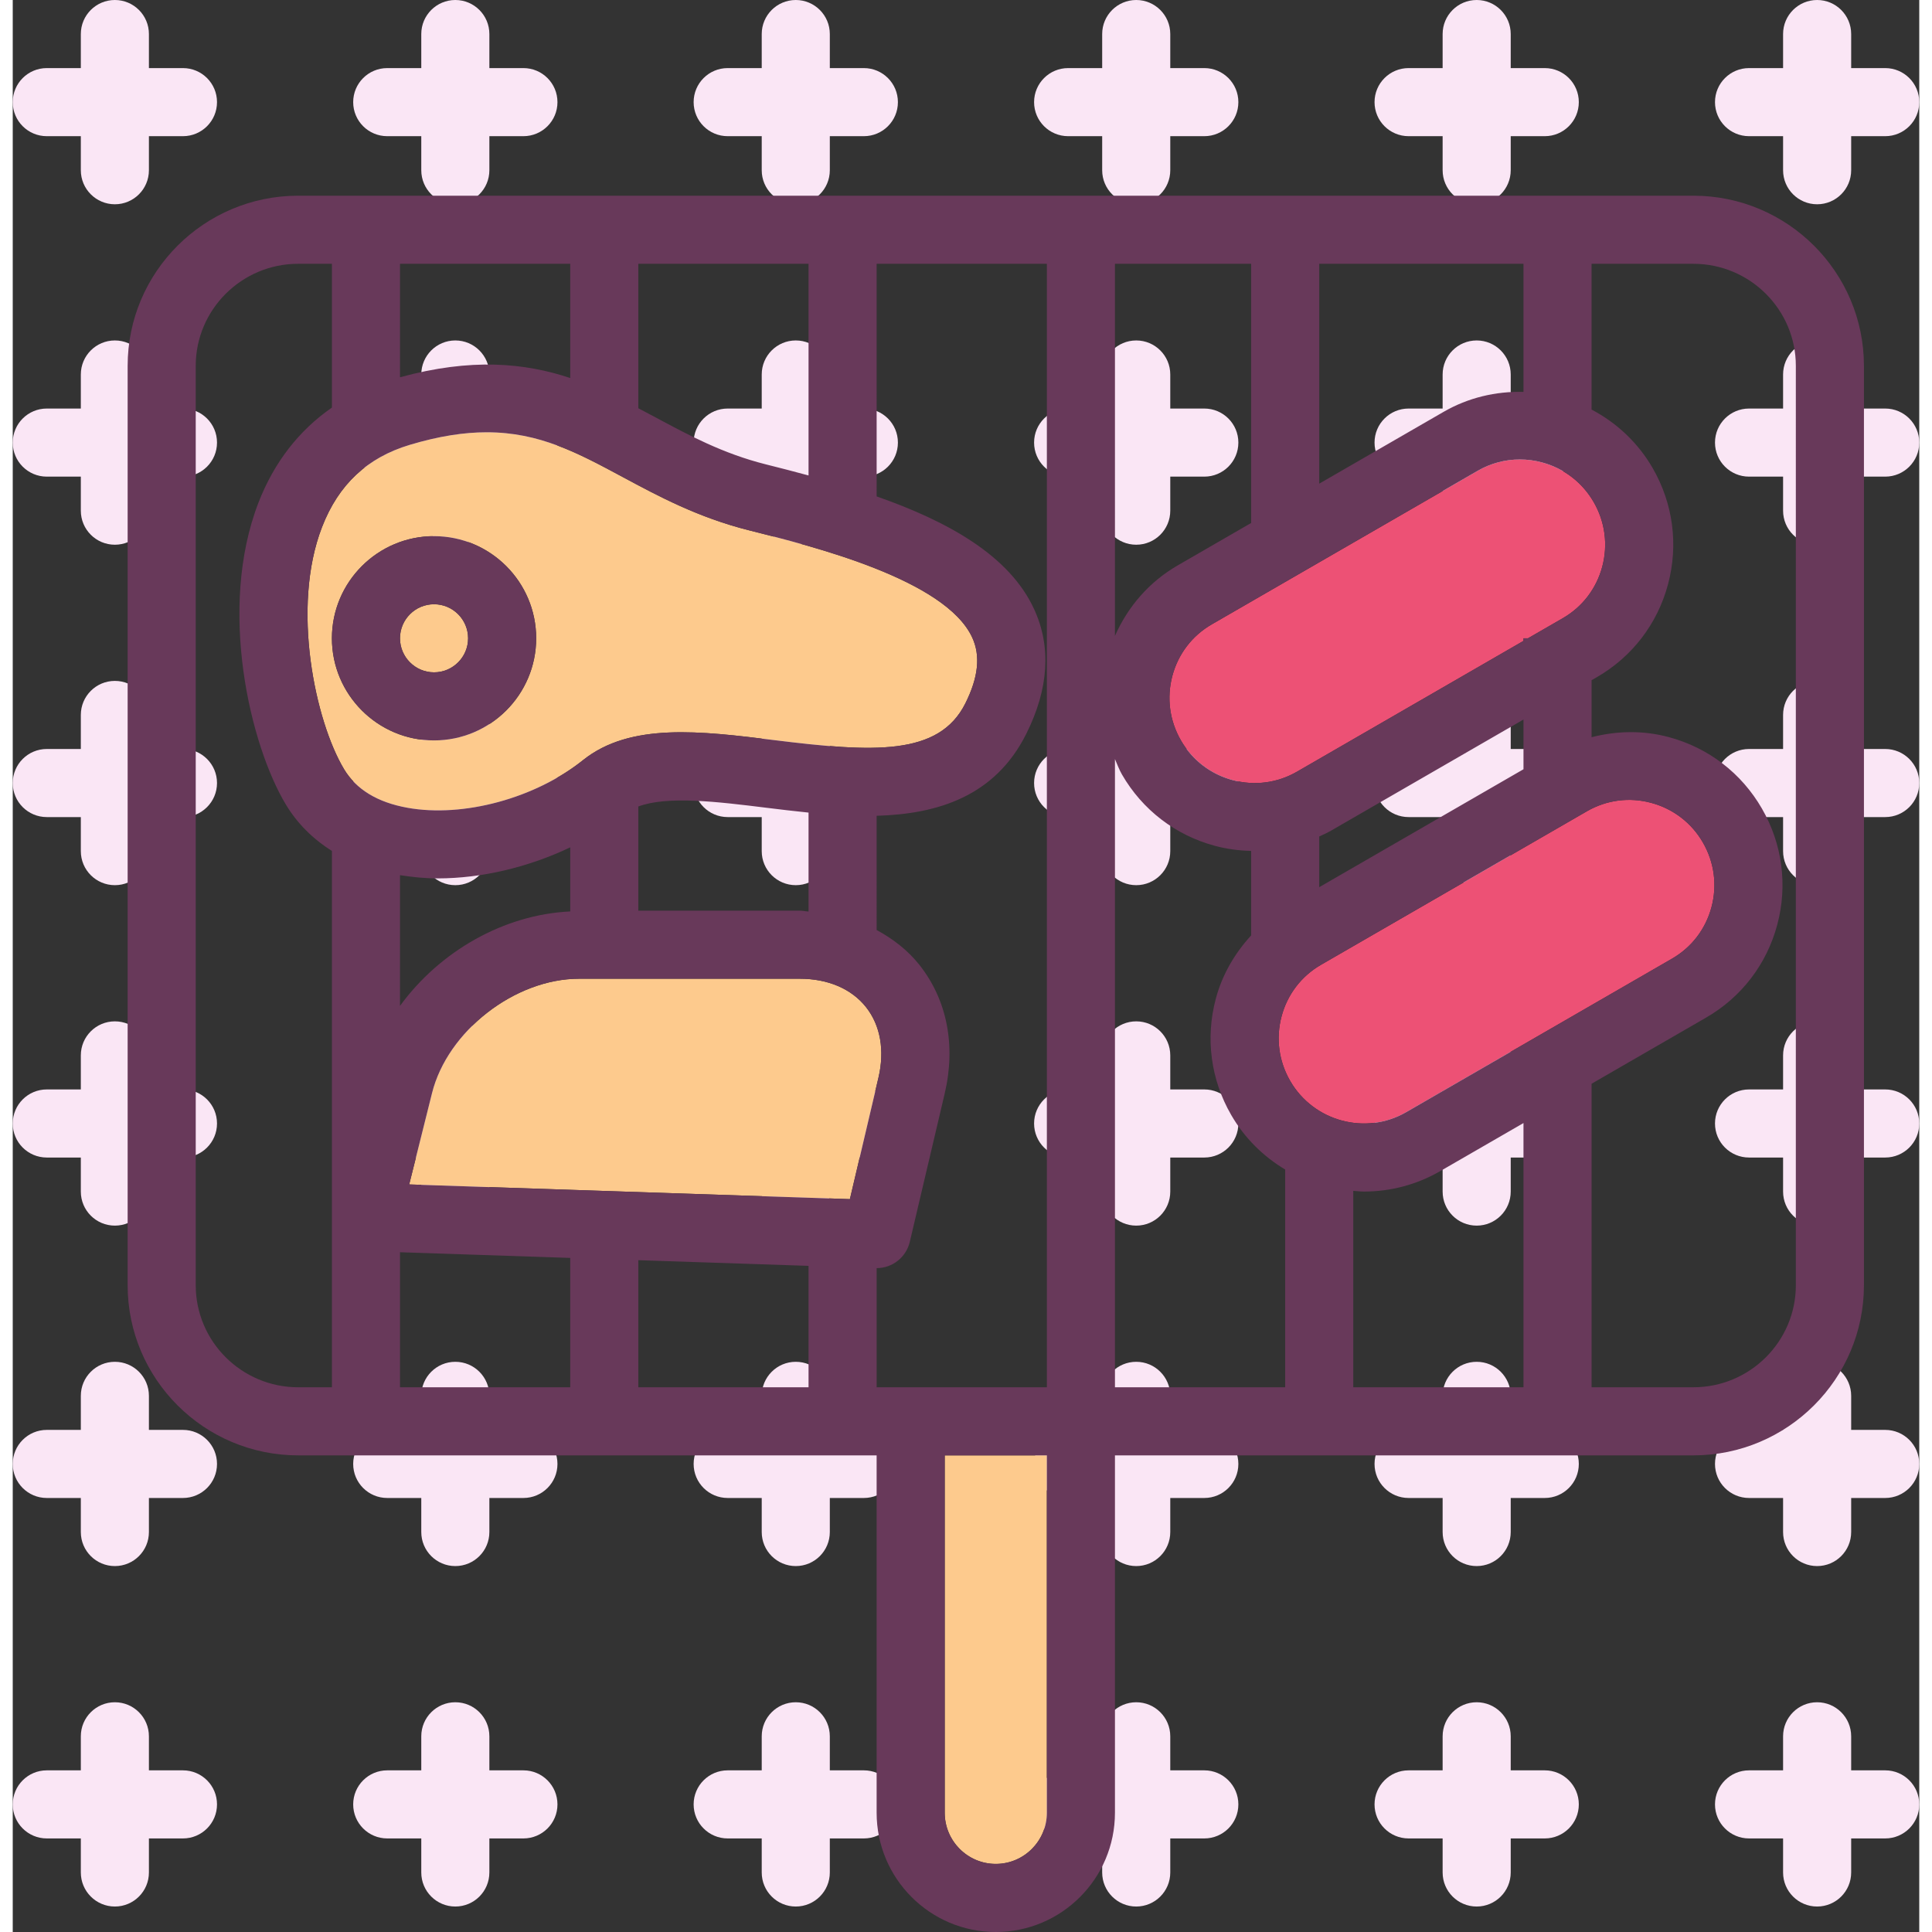 <?xml version="1.0" encoding="utf-8"?>
<svg version="1.1" id="grill" xmlns="http://www.w3.org/2000/svg" xmlns:xlink="http://www.w3.org/1999/xlink" x="0px" y="0px"
	 viewBox="0 0 224 226.993" width="150px" height="150px" enable-background="new 0 0 224 226.993" xml:space="preserve">
<rect x="0" y="0" width="224" height="226.993" fill="#333333" stroke="none"/>
<g>
	<path fill="#FAE6F5" d="M20,8h-4V4c0-2.211-1.791-4-4-4S8,1.789,8,4v4H4c-2.209,0-4,1.789-4,4s1.791,4,4,4h4v4
		c0,2.211,1.791,4,4,4s4-1.789,4-4v-4h4c2.209,0,4-1.789,4-4S22.209,8,20,8z"/>
	<path fill="#FAE6F5" d="M60,8h-4V4c0-2.211-1.791-4-4-4s-4,1.789-4,4v4h-4c-2.209,0-4,1.789-4,4s1.791,4,4,4h4v4
		c0,2.211,1.791,4,4,4s4-1.789,4-4v-4h4c2.209,0,4-1.789,4-4S62.209,8,60,8z"/>
	<path fill="#FAE6F5" d="M100,8h-4V4c0-2.211-1.791-4-4-4s-4,1.789-4,4v4h-4c-2.209,0-4,1.789-4,4s1.791,4,4,4h4v4
		c0,2.211,1.791,4,4,4s4-1.789,4-4v-4h4c2.209,0,4-1.789,4-4S102.209,8,100,8z"/>
	<path fill="#FAE6F5" d="M140,8h-4V4c0-2.211-1.791-4-4-4s-4,1.789-4,4v4h-4c-2.209,0-4,1.789-4,4s1.791,4,4,4h4v4
		c0,2.211,1.791,4,4,4s4-1.789,4-4v-4h4c2.209,0,4-1.789,4-4S142.209,8,140,8z"/>
	<path fill="#FAE6F5" d="M180,8h-4V4c0-2.211-1.791-4-4-4s-4,1.789-4,4v4h-4c-2.209,0-4,1.789-4,4s1.791,4,4,4h4v4
		c0,2.211,1.791,4,4,4s4-1.789,4-4v-4h4c2.209,0,4-1.789,4-4S182.209,8,180,8z"/>
	<path fill="#FAE6F5" d="M204,16h4v4c0,2.211,1.791,4,4,4s4-1.789,4-4v-4h4c2.209,0,4-1.789,4-4s-1.791-4-4-4h-4V4
		c0-2.211-1.791-4-4-4s-4,1.789-4,4v4h-4c-2.209,0-4,1.789-4,4S201.791,16,204,16z"/>
	<path fill="#FAE6F5" d="M20,48h-4v-4c0-2.211-1.791-4-4-4s-4,1.789-4,4v4H4c-2.209,0-4,1.789-4,4s1.791,4,4,4h4v4
		c0,2.211,1.791,4,4,4s4-1.789,4-4v-4h4c2.209,0,4-1.789,4-4S22.209,48,20,48z"/>
	<path fill="#FAE6F5" d="M60,48h-4v-4c0-2.211-1.791-4-4-4s-4,1.789-4,4v4h-4c-2.209,0-4,1.789-4,4s1.791,4,4,4h4v4
		c0,2.211,1.791,4,4,4s4-1.789,4-4v-4h4c2.209,0,4-1.789,4-4S62.209,48,60,48z"/>
	<path fill="#FAE6F5" d="M100,48h-4v-4c0-2.211-1.791-4-4-4s-4,1.789-4,4v4h-4c-2.209,0-4,1.789-4,4s1.791,4,4,4h4v4
		c0,2.211,1.791,4,4,4s4-1.789,4-4v-4h4c2.209,0,4-1.789,4-4S102.209,48,100,48z"/>
	<path fill="#FAE6F5" d="M140,48h-4v-4c0-2.211-1.791-4-4-4s-4,1.789-4,4v4h-4c-2.209,0-4,1.789-4,4s1.791,4,4,4h4v4
		c0,2.211,1.791,4,4,4s4-1.789,4-4v-4h4c2.209,0,4-1.789,4-4S142.209,48,140,48z"/>
	<path fill="#FAE6F5" d="M180,48h-4v-4c0-2.211-1.791-4-4-4s-4,1.789-4,4v4h-4c-2.209,0-4,1.789-4,4s1.791,4,4,4h4v4
		c0,2.211,1.791,4,4,4s4-1.789,4-4v-4h4c2.209,0,4-1.789,4-4S182.209,48,180,48z"/>
	<path fill="#FAE6F5" d="M220,48h-4v-4c0-2.211-1.791-4-4-4s-4,1.789-4,4v4h-4c-2.209,0-4,1.789-4,4s1.791,4,4,4h4v4
		c0,2.211,1.791,4,4,4s4-1.789,4-4v-4h4c2.209,0,4-1.789,4-4S222.209,48,220,48z"/>
	<path fill="#FAE6F5" d="M20,88h-4v-4c0-2.211-1.791-4-4-4s-4,1.789-4,4v4H4c-2.209,0-4,1.789-4,4s1.791,4,4,4h4v4
		c0,2.211,1.791,4,4,4s4-1.789,4-4v-4h4c2.209,0,4-1.789,4-4S22.209,88,20,88z"/>
	<path fill="#FAE6F5" d="M60,88h-4v-4c0-2.211-1.791-4-4-4s-4,1.789-4,4v4h-4c-2.209,0-4,1.789-4,4s1.791,4,4,4h4v4
		c0,2.211,1.791,4,4,4s4-1.789,4-4v-4h4c2.209,0,4-1.789,4-4S62.209,88,60,88z"/>
	<path fill="#FAE6F5" d="M100,88h-4v-4c0-2.211-1.791-4-4-4s-4,1.789-4,4v4h-4c-2.209,0-4,1.789-4,4s1.791,4,4,4h4v4
		c0,2.211,1.791,4,4,4s4-1.789,4-4v-4h4c2.209,0,4-1.789,4-4S102.209,88,100,88z"/>
	<path fill="#FAE6F5" d="M140,88h-4v-4c0-2.211-1.791-4-4-4s-4,1.789-4,4v4h-4c-2.209,0-4,1.789-4,4s1.791,4,4,4h4v4
		c0,2.211,1.791,4,4,4s4-1.789,4-4v-4h4c2.209,0,4-1.789,4-4S142.209,88,140,88z"/>
	<path fill="#FAE6F5" d="M180,88h-4v-4c0-2.211-1.791-4-4-4s-4,1.789-4,4v4h-4c-2.209,0-4,1.789-4,4s1.791,4,4,4h4v4
		c0,2.211,1.791,4,4,4s4-1.789,4-4v-4h4c2.209,0,4-1.789,4-4S182.209,88,180,88z"/>
	<path fill="#FAE6F5" d="M220,88h-4v-4c0-2.211-1.791-4-4-4s-4,1.789-4,4v4h-4c-2.209,0-4,1.789-4,4s1.791,4,4,4h4v4
		c0,2.211,1.791,4,4,4s4-1.789,4-4v-4h4c2.209,0,4-1.789,4-4S222.209,88,220,88z"/>
	<path fill="#FAE6F5" d="M20,128h-4v-4c0-2.211-1.791-4-4-4s-4,1.789-4,4v4H4c-2.209,0-4,1.789-4,4s1.791,4,4,4h4v4
		c0,2.211,1.791,4,4,4s4-1.789,4-4v-4h4c2.209,0,4-1.789,4-4S22.209,128,20,128z"/>
	<path fill="#FAE6F5" d="M60,128h-4v-4c0-2.211-1.791-4-4-4s-4,1.789-4,4v4h-4c-2.209,0-4,1.789-4,4s1.791,4,4,4h4v4
		c0,2.211,1.791,4,4,4s4-1.789,4-4v-4h4c2.209,0,4-1.789,4-4S62.209,128,60,128z"/>
	<path fill="#FAE6F5" d="M100,128h-4v-4c0-2.211-1.791-4-4-4s-4,1.789-4,4v4h-4c-2.209,0-4,1.789-4,4s1.791,4,4,4h4v4
		c0,2.211,1.791,4,4,4s4-1.789,4-4v-4h4c2.209,0,4-1.789,4-4S102.209,128,100,128z"/>
	<path fill="#FAE6F5" d="M140,128h-4v-4c0-2.211-1.791-4-4-4s-4,1.789-4,4v4h-4c-2.209,0-4,1.789-4,4s1.791,4,4,4h4v4
		c0,2.211,1.791,4,4,4s4-1.789,4-4v-4h4c2.209,0,4-1.789,4-4S142.209,128,140,128z"/>
	<path fill="#FAE6F5" d="M180,128h-4v-4c0-2.211-1.791-4-4-4s-4,1.789-4,4v4h-4c-2.209,0-4,1.789-4,4s1.791,4,4,4h4v4
		c0,2.211,1.791,4,4,4s4-1.789,4-4v-4h4c2.209,0,4-1.789,4-4S182.209,128,180,128z"/>
	<path fill="#FAE6F5" d="M220,128h-4v-4c0-2.211-1.791-4-4-4s-4,1.789-4,4v4h-4c-2.209,0-4,1.789-4,4s1.791,4,4,4h4v4
		c0,2.211,1.791,4,4,4s4-1.789,4-4v-4h4c2.209,0,4-1.789,4-4S222.209,128,220,128z"/>
	<path fill="#FAE6F5" d="M20,168h-4v-4c0-2.211-1.791-4-4-4s-4,1.789-4,4v4H4c-2.209,0-4,1.789-4,4s1.791,4,4,4h4v4
		c0,2.211,1.791,4,4,4s4-1.789,4-4v-4h4c2.209,0,4-1.789,4-4S22.209,168,20,168z"/>
	<path fill="#FAE6F5" d="M60,168h-4v-4c0-2.211-1.791-4-4-4s-4,1.789-4,4v4h-4c-2.209,0-4,1.789-4,4s1.791,4,4,4h4v4
		c0,2.211,1.791,4,4,4s4-1.789,4-4v-4h4c2.209,0,4-1.789,4-4S62.209,168,60,168z"/>
	<path fill="#FAE6F5" d="M100,168h-4v-4c0-2.211-1.791-4-4-4s-4,1.789-4,4v4h-4c-2.209,0-4,1.789-4,4s1.791,4,4,4h4v4
		c0,2.211,1.791,4,4,4s4-1.789,4-4v-4h4c2.209,0,4-1.789,4-4S102.209,168,100,168z"/>
	<path fill="#FAE6F5" d="M140,168h-4v-4c0-2.211-1.791-4-4-4s-4,1.789-4,4v4h-4c-2.209,0-4,1.789-4,4s1.791,4,4,4h4v4
		c0,2.211,1.791,4,4,4s4-1.789,4-4v-4h4c2.209,0,4-1.789,4-4S142.209,168,140,168z"/>
	<path fill="#FAE6F5" d="M180,168h-4v-4c0-2.211-1.791-4-4-4s-4,1.789-4,4v4h-4c-2.209,0-4,1.789-4,4s1.791,4,4,4h4v4
		c0,2.211,1.791,4,4,4s4-1.789,4-4v-4h4c2.209,0,4-1.789,4-4S182.209,168,180,168z"/>
	<path fill="#FAE6F5" d="M220,168h-4v-4c0-2.211-1.791-4-4-4s-4,1.789-4,4v4h-4c-2.209,0-4,1.789-4,4s1.791,4,4,4h4v4
		c0,2.211,1.791,4,4,4s4-1.789,4-4v-4h4c2.209,0,4-1.789,4-4S222.209,168,220,168z"/>
	<path fill="#FAE6F5" d="M20,208h-4v-4c0-2.211-1.791-4-4-4s-4,1.789-4,4v4H4c-2.209,0-4,1.789-4,4s1.791,4,4,4h4v4
		c0,2.211,1.791,4,4,4s4-1.789,4-4v-4h4c2.209,0,4-1.789,4-4S22.209,208,20,208z"/>
	<path fill="#FAE6F5" d="M60,208h-4v-4c0-2.211-1.791-4-4-4s-4,1.789-4,4v4h-4c-2.209,0-4,1.789-4,4s1.791,4,4,4h4v4
		c0,2.211,1.791,4,4,4s4-1.789,4-4v-4h4c2.209,0,4-1.789,4-4S62.209,208,60,208z"/>
	<path fill="#FAE6F5" d="M100,208h-4v-4c0-2.211-1.791-4-4-4s-4,1.789-4,4v4h-4c-2.209,0-4,1.789-4,4s1.791,4,4,4h4v4
		c0,2.211,1.791,4,4,4s4-1.789,4-4v-4h4c2.209,0,4-1.789,4-4S102.209,208,100,208z"/>
	<path fill="#FAE6F5" d="M140,208h-4v-4c0-2.211-1.791-4-4-4s-4,1.789-4,4v4h-4c-2.209,0-4,1.789-4,4s1.791,4,4,4h4v4
		c0,2.211,1.791,4,4,4s4-1.789,4-4v-4h4c2.209,0,4-1.789,4-4S142.209,208,140,208z"/>
	<path fill="#FAE6F5" d="M180,208h-4v-4c0-2.211-1.791-4-4-4s-4,1.789-4,4v4h-4c-2.209,0-4,1.789-4,4s1.791,4,4,4h4v4
		c0,2.211,1.791,4,4,4s4-1.789,4-4v-4h4c2.209,0,4-1.789,4-4S182.209,208,180,208z"/>
	<path fill="#FAE6F5" d="M220,208h-4v-4c0-2.211-1.791-4-4-4s-4,1.789-4,4v4h-4c-2.209,0-4,1.789-4,4s1.791,4,4,4h4v4
		c0,2.211,1.791,4,4,4s4-1.789,4-4v-4h4c2.209,0,4-1.789,4-4S222.209,208,220,208z"/>
</g>
<g>
	<path fill="#FDCA8D" d="M101.711,126.626c0.756-3.207,0.238-6.152-1.459-8.297c-1.705-2.152-4.469-3.336-7.785-3.336
		H66.533c-7.541,0-15.449,6.152-17.27,13.438l-2.682,10.73l51.775,1.727L101.711,126.626z"/>
	<path fill="#FDCA8D" d="M38.93,90.376c1.424,2.371,3.928,3.894,7.443,4.527c6.553,1.188,15.039-1.117,20.629-5.594
		c5.559-4.449,13.809-3.426,22.545-2.344c11.498,1.418,19.264,1.895,22.375-4.32
		c1.531-3.062,1.799-5.59,0.815-7.731c-3.143-6.836-18.721-10.727-26.207-12.602
		c-5.984-1.496-10.697-4.027-14.855-6.262c-5.283-2.84-9.787-5.262-15.986-5.262
		c-2.641,0-5.59,0.441-9.039,1.477c-5,1.5-8.375,4.66-10.31,9.664C32.682,71.372,35.549,84.743,38.93,90.376z
		 M49.5,62.993c6.617,0,12,5.383,12,12s-5.383,12-12,12s-12-5.383-12-12S42.883,62.993,49.5,62.993z"/>
	<circle fill="#FDCA8D" cx="49.5" cy="74.993" r="4"/>
	<path fill="#ED5175" d="M185.748,58.993c-1.332-2.309-3.486-3.965-6.066-4.66c-0.865-0.234-1.744-0.348-2.615-0.348
		c-1.723,0-3.422,0.449-4.949,1.332l-31.234,18.035c-2.305,1.328-3.951,3.481-4.637,6.055
		c-0.688,2.578-0.33,5.273,1.006,7.586c1.332,2.309,3.486,3.965,6.066,4.66c2.574,0.695,5.266,0.344,7.564-0.984
		L177.5,75.299v-0.307h0.531l4.086-2.359c2.305-1.328,3.951-3.481,4.637-6.055
		C187.441,64.001,187.084,61.305,185.748,58.993z"/>
	<path fill="#ED5175" d="M199.588,106.579c0.688-2.578,0.33-5.269-1.006-7.586c-1.334-2.312-3.488-3.965-6.066-4.66
		c-2.576-0.699-5.264-0.344-7.564,0.984l-31.236,18.035c-2.305,1.328-3.951,3.481-4.637,6.055
		c-0.688,2.578-0.33,5.269,1.006,7.586c2.756,4.773,8.873,6.426,13.631,3.676l31.236-18.035
		C197.256,111.305,198.902,109.153,199.588,106.579z"/>
	<path fill="#FDCA8D" d="M109.5,212.981c0,3.316,2.691,6.012,6,6.012s6-2.695,6-6.012v-41.988h-12V212.981z"/>
	<path fill="#68395A" d="M197.461,22.993H33.539c-11.049,0-20.039,8.969-20.039,19.992v108.016
		c0,11.023,8.99,19.992,20.039,19.992H37.5h8h20h8h20h8v41.988c0,7.727,6.281,14.012,14,14.012s14-6.285,14-14.012
		v-41.988h20h8h20h8h11.961c11.049,0,20.039-8.969,20.039-19.992V42.985C217.5,31.961,208.51,22.993,197.461,22.993z
		 M182.117,72.633l-4.086,2.359H177.5v0.307l-26.617,15.369c-2.299,1.328-4.99,1.68-7.564,0.984
		c-2.58-0.695-4.734-2.352-6.066-4.66c-1.336-2.312-1.693-5.008-1.006-7.586
		c0.685-2.574,2.332-4.727,4.637-6.055l31.234-18.035c1.527-0.883,3.227-1.332,4.949-1.332
		c0.871,0,1.75,0.113,2.615,0.348c2.58,0.695,4.734,2.352,6.066,4.66c1.336,2.312,1.693,5.008,1.006,7.586
		C186.068,69.153,184.422,71.305,182.117,72.633z M163.715,130.668c-4.758,2.75-10.875,1.098-13.631-3.676
		c-1.336-2.316-1.693-5.008-1.006-7.586c0.685-2.574,2.332-4.727,4.637-6.055l31.236-18.035
		c2.301-1.328,4.988-1.684,7.564-0.984c2.578,0.695,4.732,2.348,6.066,4.66c1.336,2.316,1.693,5.008,1.006,7.586
		c-0.685,2.574-2.332,4.727-4.637,6.055L163.715,130.668z M177.5,90.38l-24,13.857v-5.956
		c0.464-0.218,0.933-0.423,1.383-0.682L177.5,84.539V90.38z M101.5,162.993v-14h0.002
		c1.85,0,3.465-1.273,3.893-3.082l4.106-17.449c1.326-5.641,0.27-11-2.977-15.098
		c-1.37-1.731-3.105-3.053-5.023-4.097V95.848c7.199-0.205,13.91-2.294,17.578-9.624
		c2.648-5.301,2.961-10.227,0.926-14.652c-2.911-6.33-10.165-10.326-18.504-13.248V30.993h20v132h-16H101.5z
		 M46.582,139.161l2.682-10.73c1.82-7.285,9.729-13.438,17.27-13.438h25.934c3.316,0,6.08,1.184,7.785,3.336
		c1.697,2.144,2.215,5.09,1.459,8.297l-3.353,14.262L46.582,139.161z M88.471,54.555
		c-5.018-1.258-9.08-3.438-13.01-5.551c-0.648-0.348-1.306-0.692-1.961-1.038V30.993h20v24.87
		C91.819,55.404,90.135,54.971,88.471,54.555z M65.5,44.414c-5.356-1.785-11.645-2.377-20-0.088V30.993h20V44.414z
		 M46.648,52.266c3.449-1.035,6.398-1.477,9.039-1.477c6.199,0,10.703,2.422,15.986,5.262
		c4.158,2.234,8.871,4.766,14.855,6.262c7.486,1.875,23.064,5.766,26.207,12.602
		c0.984,2.141,0.717,4.668-0.815,7.731c-3.111,6.215-10.877,5.738-22.375,4.32
		c-8.736-1.082-16.986-2.106-22.545,2.344c-5.59,4.477-14.076,6.781-20.629,5.594
		c-3.516-0.633-6.019-2.156-7.443-4.527c-3.381-5.633-6.248-19.004-2.592-28.445
		C38.273,56.926,41.648,53.766,46.648,52.266z M92.467,106.993H73.5V94.757c3.419-1.285,9.317-0.561,15.062,0.149
		c1.599,0.197,3.257,0.397,4.938,0.566v11.623C93.148,107.079,92.825,106.993,92.467,106.993z M45.5,102.824
		c1.438,0.226,2.912,0.379,4.432,0.379c5.185,0,10.678-1.317,15.568-3.647v7.532
		c-7.835,0.361-15.366,4.726-20,11.095V102.824z M129.5,30.993h16v30.454l-8.617,4.976
		c-3.335,1.925-5.857,4.829-7.383,8.291V30.993z M177.5,46.044c-3.26-0.082-6.49,0.674-9.383,2.343L153.5,56.827
		V30.993h24V46.044z M33.539,162.993c-6.639,0-12.039-5.379-12.039-11.992V42.985
		c0-6.613,5.4-11.992,12.039-11.992H37.5v16.896c-3.847,2.659-6.787,6.412-8.623,11.151
		c-4.838,12.492-0.955,28.539,3.193,35.453c1.345,2.243,3.186,4.074,5.43,5.481v63.019H33.539z M45.5,162.993
		v-15.866l20,0.667v15.2H45.5z M73.5,162.993v-14.933l20,0.667v14.266H73.5z M121.5,212.981
		c0,3.316-2.691,6.012-6,6.012s-6-2.695-6-6.012v-41.988h12V212.981z M129.5,162.993V89.183
		c0.267,0.606,0.486,1.228,0.822,1.81c2.4,4.156,6.275,7.133,10.914,8.383c1.411,0.382,2.841,0.564,4.264,0.599
		v9.931c-1.927,2.103-3.396,4.6-4.152,7.439c-1.236,4.641-0.596,9.488,1.807,13.648
		c1.586,2.747,3.801,4.897,6.346,6.418v25.582H129.5z M157.5,162.993v-23.078c0.424,0.03,0.847,0.082,1.273,0.082
		c3.043,0,6.125-0.773,8.941-2.398l9.785-5.65v31.044H157.5z M209.5,151c0,6.613-5.4,11.992-12.039,11.992H185.5
		v-35.663l13.451-7.766c4.158-2.398,7.129-6.277,8.367-10.922c1.236-4.641,0.594-9.488-1.809-13.648
		c-2.4-4.156-6.275-7.133-10.912-8.383c-3.033-0.82-6.138-0.753-9.098,0.006v-6.696l0.617-0.356
		c4.156-2.398,7.129-6.277,8.367-10.922c1.236-4.641,0.596-9.488-1.807-13.648
		c-1.717-2.973-4.212-5.308-7.178-6.874v-17.126h11.961c6.639,0,12.039,5.379,12.039,11.992V151z"/>
	<path fill="#68395A" d="M49.5,86.993c6.617,0,12-5.383,12-12s-5.383-12-12-12s-12,5.383-12,12S42.883,86.993,49.5,86.993z
		 M49.5,70.993c2.205,0,4,1.793,4,4s-1.795,4-4,4s-4-1.793-4-4S47.295,70.993,49.5,70.993z"/>
</g>
</svg>
